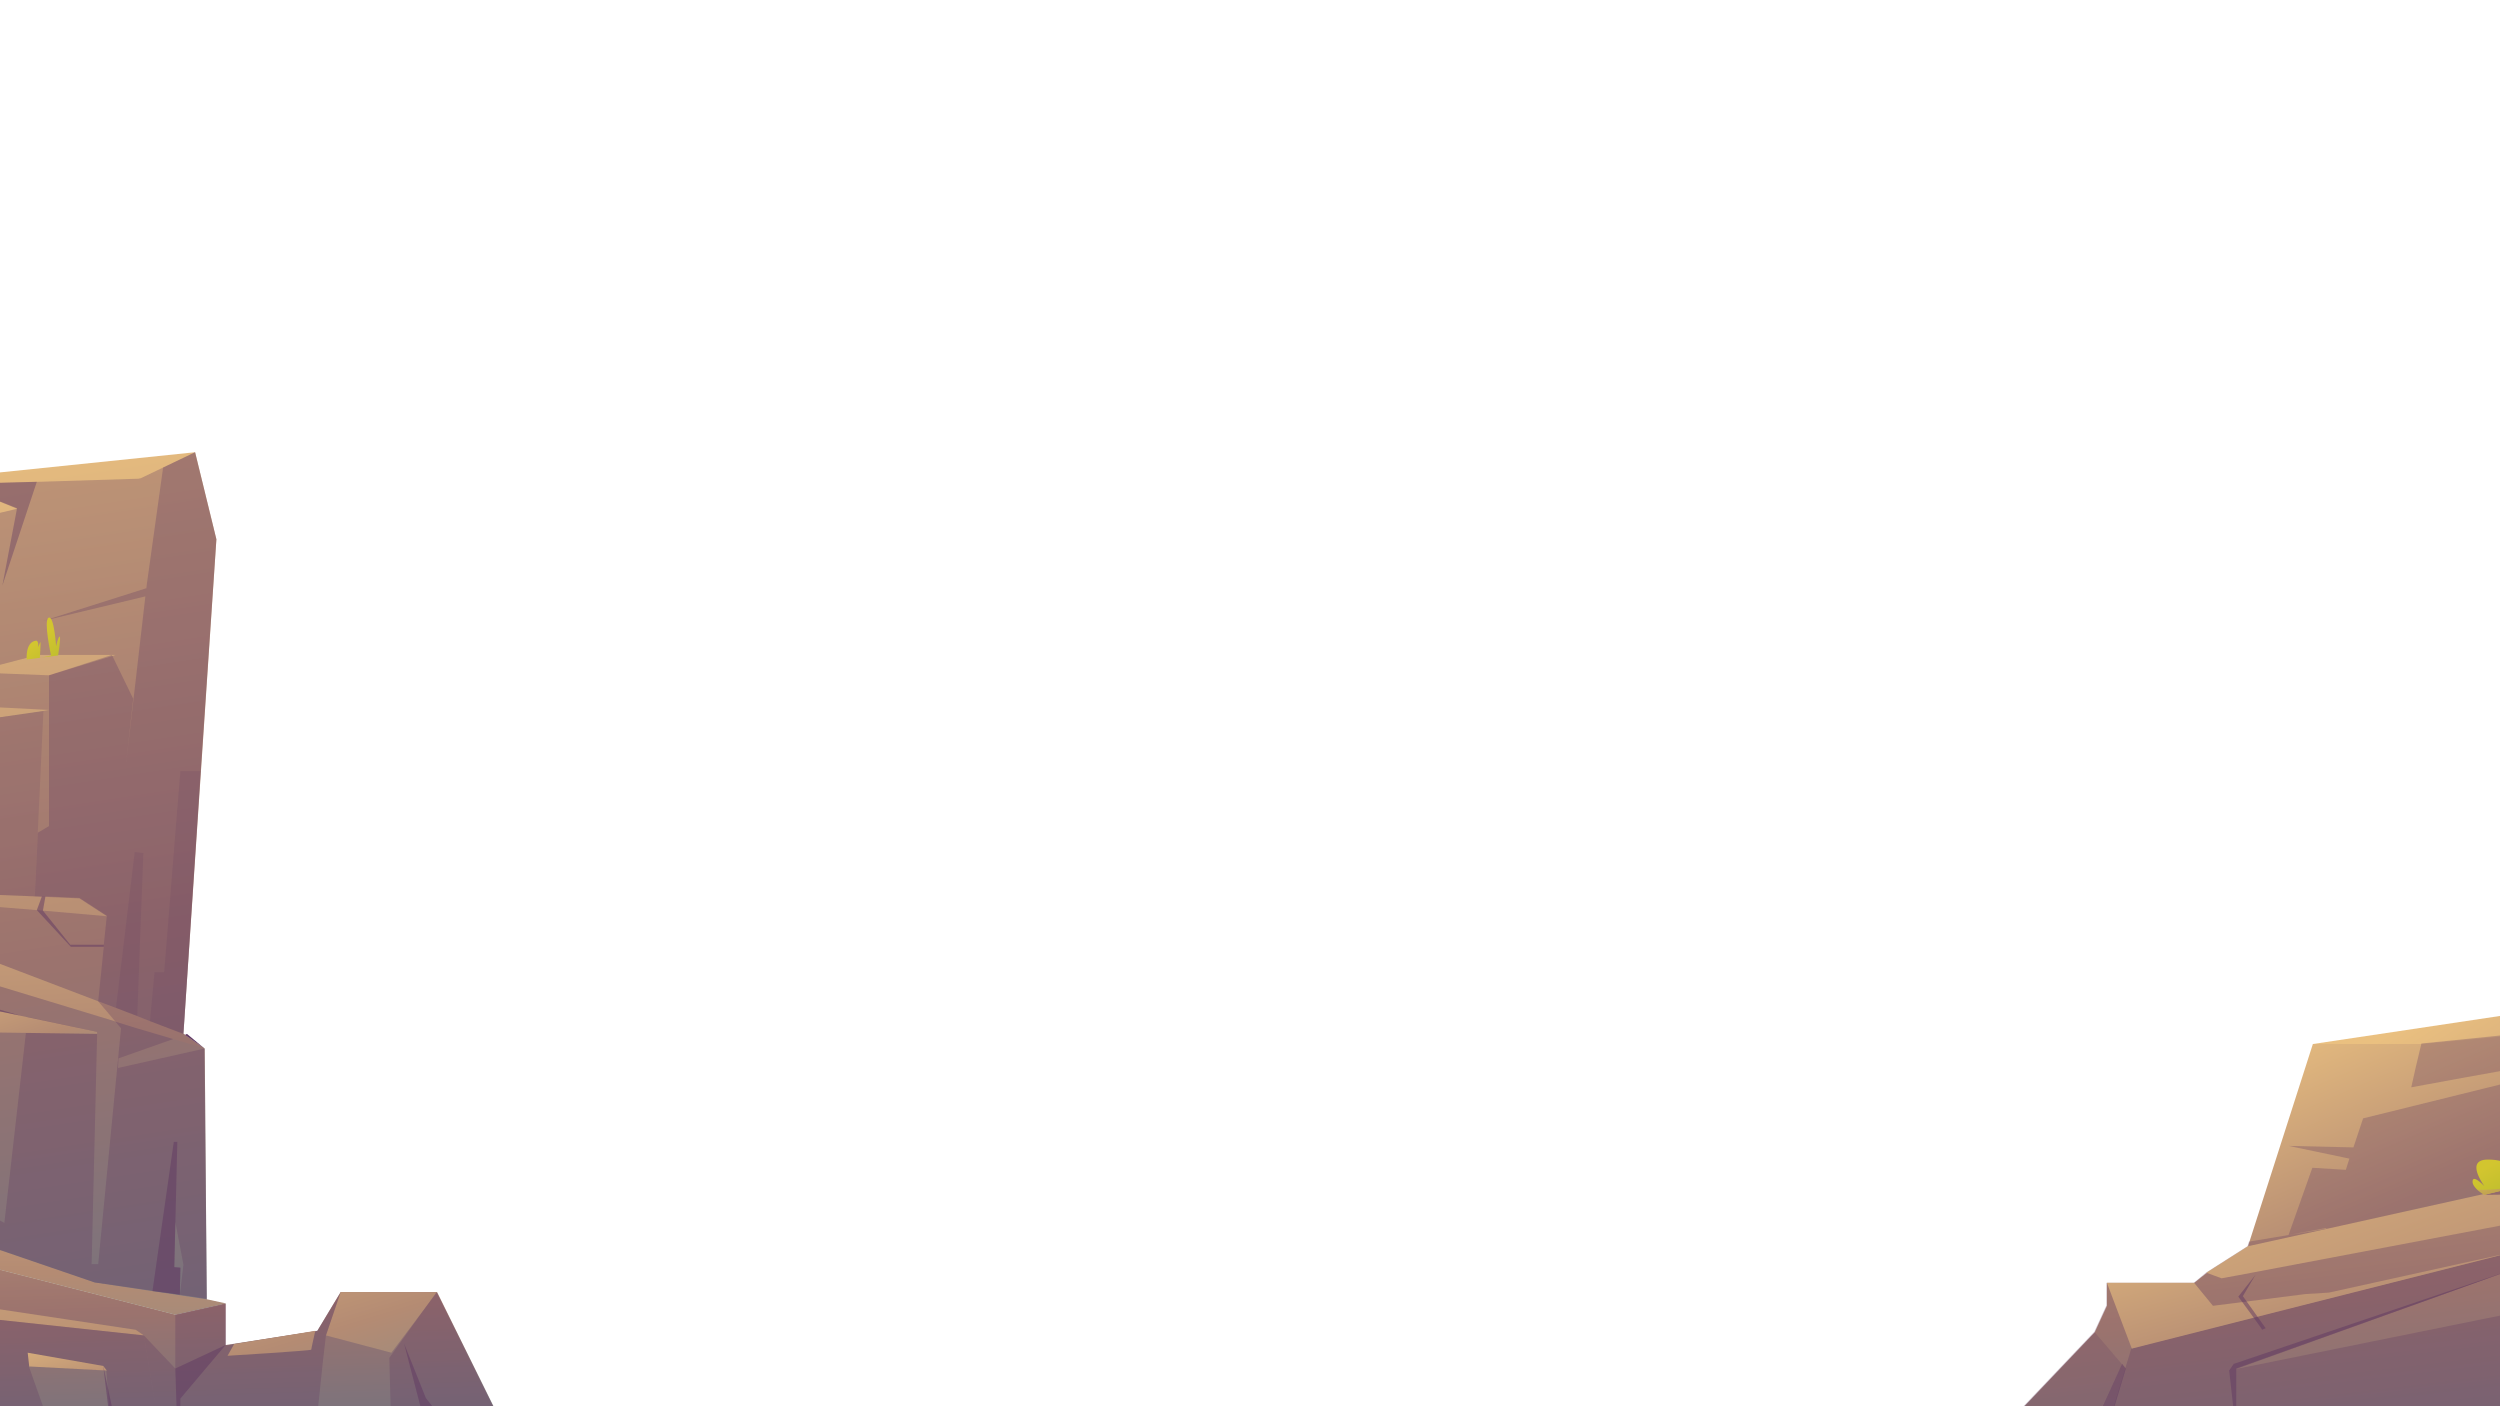 <svg xmlns="http://www.w3.org/2000/svg" xmlns:xlink="http://www.w3.org/1999/xlink" width="1920" height="1080" viewBox="0 0 1920 1080">
  <defs>
    <style>
      .cls-1, .cls-10, .cls-11, .cls-12, .cls-13, .cls-14, .cls-15, .cls-16, .cls-17, .cls-18, .cls-19, .cls-2, .cls-20, .cls-21, .cls-22, .cls-23, .cls-24, .cls-3, .cls-4, .cls-5, .cls-6, .cls-7, .cls-8, .cls-9 {
        fill-rule: evenodd;
      }

      .cls-1 {
        fill: url(#Unbenannter_Verlauf_50);
      }

      .cls-2 {
        fill: url(#Unbenannter_Verlauf_8);
      }

      .cls-3 {
        fill: url(#Unbenannter_Verlauf_50-2);
      }

      .cls-16, .cls-21, .cls-22, .cls-23, .cls-4, .cls-7, .cls-8 {
        fill: #613962;
      }

      .cls-4 {
        opacity: 0.3;
      }

      .cls-10, .cls-16, .cls-21, .cls-23, .cls-4, .cls-7, .cls-8 {
        isolation: isolate;
      }

      .cls-5 {
        fill: url(#Unbenannter_Verlauf_50-3);
      }

      .cls-6 {
        fill: url(#Unbenannter_Verlauf_50-4);
      }

      .cls-7 {
        opacity: 0.2;
      }

      .cls-8 {
        opacity: 0.5;
      }

      .cls-9 {
        fill: url(#Unbenannter_Verlauf_53);
      }

      .cls-10, .cls-21 {
        opacity: 0.4;
      }

      .cls-10 {
        fill: url(#Unbenannter_Verlauf_54);
      }

      .cls-11 {
        fill: url(#Unbenannter_Verlauf_50-5);
      }

      .cls-12 {
        fill: url(#Unbenannter_Verlauf_50-6);
      }

      .cls-13 {
        fill: url(#Unbenannter_Verlauf_50-7);
      }

      .cls-14 {
        fill: url(#Unbenannter_Verlauf_50-8);
      }

      .cls-15 {
        fill: url(#Unbenannter_Verlauf_50-9);
      }

      .cls-16 {
        opacity: 0.17;
      }

      .cls-17 {
        fill: url(#Unbenannter_Verlauf_50-10);
      }

      .cls-18 {
        fill: url(#Unbenannter_Verlauf_50-11);
      }

      .cls-19 {
        fill: url(#Unbenannter_Verlauf_50-12);
      }

      .cls-20 {
        fill: url(#Unbenannter_Verlauf_50-13);
      }

      .cls-23 {
        opacity: 0.15;
      }

      .cls-24 {
        fill: url(#Unbenannter_Verlauf_53-2);
      }
    </style>
    <linearGradient id="Unbenannter_Verlauf_50" data-name="Unbenannter Verlauf 50" x1="2143.343" y1="-6003.084" x2="2355.432" y2="-6339.285" gradientTransform="matrix(1, 0, 0, -1, -192.638, -5282.836)" gradientUnits="userSpaceOnUse">
      <stop offset="0" stop-color="#eac080"/>
      <stop offset="0.602" stop-color="#b48b73"/>
      <stop offset="0.994" stop-color="#848b89"/>
    </linearGradient>
    <linearGradient id="Unbenannter_Verlauf_8" data-name="Unbenannter Verlauf 8" x1="2081.189" y1="-6005.134" x2="2192.937" y2="-6263.257" gradientTransform="matrix(1, 0, 0, -1, -192.638, -5282.836)" gradientUnits="userSpaceOnUse">
      <stop offset="0" stop-color="#eac080"/>
      <stop offset="0.602" stop-color="#b48b73"/>
      <stop offset="1" stop-color="#848b89"/>
    </linearGradient>
    <linearGradient id="Unbenannter_Verlauf_50-2" x1="2109.666" y1="-6045.979" x2="2152.602" y2="-6406.338" xlink:href="#Unbenannter_Verlauf_50"/>
    <linearGradient id="Unbenannter_Verlauf_50-3" x1="2094.789" y1="-5986.639" x2="2275.098" y2="-6472.691" xlink:href="#Unbenannter_Verlauf_50"/>
    <linearGradient id="Unbenannter_Verlauf_50-4" x1="1940.04" y1="-6158.823" x2="2005.176" y2="-6394.257" xlink:href="#Unbenannter_Verlauf_50"/>
    <linearGradient id="Unbenannter_Verlauf_53" data-name="Unbenannter Verlauf 53" x1="2148.637" y1="-6254.119" x2="2103.451" y2="-6178.809" gradientTransform="matrix(1, 0, 0, -1, -192.638, -5282.836)" gradientUnits="userSpaceOnUse">
      <stop offset="0" stop-color="#8eab29"/>
      <stop offset="1" stop-color="#d2c52f"/>
    </linearGradient>
    <linearGradient id="Unbenannter_Verlauf_54" data-name="Unbenannter Verlauf 54" x1="2114.364" y1="-6205.678" x2="2106.354" y2="-6166.817" gradientTransform="matrix(1, 0, 0, -1, -192.638, -5282.836)" gradientUnits="userSpaceOnUse">
      <stop offset="0" stop-color="#b36566"/>
      <stop offset="1" stop-color="#f3d3db"/>
    </linearGradient>
    <linearGradient id="Unbenannter_Verlauf_50-5" x1="291.319" y1="-6153.916" x2="298.42" y2="-6379.96" xlink:href="#Unbenannter_Verlauf_50"/>
    <linearGradient id="Unbenannter_Verlauf_50-6" x1="128.515" y1="-5606.283" x2="236.167" y2="-6306.015" xlink:href="#Unbenannter_Verlauf_50"/>
    <linearGradient id="Unbenannter_Verlauf_50-7" x1="190.146" y1="-6065.089" x2="190.146" y2="-6389.47" xlink:href="#Unbenannter_Verlauf_50"/>
    <linearGradient id="Unbenannter_Verlauf_50-8" x1="437.701" y1="-6133.941" x2="518.137" y2="-6398.906" xlink:href="#Unbenannter_Verlauf_50"/>
    <linearGradient id="Unbenannter_Verlauf_50-9" x1="130.314" y1="-6066.7" x2="294.425" y2="-6563.755" xlink:href="#Unbenannter_Verlauf_50"/>
    <linearGradient id="Unbenannter_Verlauf_50-10" x1="230.364" y1="-6288.06" x2="264.614" y2="-6396.124" xlink:href="#Unbenannter_Verlauf_50"/>
    <linearGradient id="Unbenannter_Verlauf_50-11" x1="162.242" y1="-5861.269" x2="182.751" y2="-6225.7" xlink:href="#Unbenannter_Verlauf_50"/>
    <linearGradient id="Unbenannter_Verlauf_50-12" x1="354.137" y1="-6159.822" x2="434.374" y2="-6424.132" xlink:href="#Unbenannter_Verlauf_50"/>
    <linearGradient id="Unbenannter_Verlauf_50-13" x1="190.031" y1="-5984.594" x2="244.943" y2="-6143.428" xlink:href="#Unbenannter_Verlauf_50"/>
    <linearGradient id="Unbenannter_Verlauf_53-2" x1="-1197.218" y1="-5820.669" x2="-1235.088" y2="-5757.553" gradientTransform="matrix(0.991, -0.137, -0.137, -0.991, 465.094, -5383.425)" xlink:href="#Unbenannter_Verlauf_53"/>
  </defs>
  <g id="Bild">
    <g>
      <g>
        <polygon class="cls-1" points="1776.281 801.803 2105.066 752.516 2205.571 766.207 1904.445 830.358 1776.281 801.803"/>
        <polygon class="cls-2" points="2238.684 885.512 1712.004 1002.862 1719.405 979.783 1722.132 971.177 1726.418 957.486 1727.586 953.575 1776.281 801.803 1859.646 801.803 1950.802 793.197 2147.528 772.466 2205.571 766.207 2219.985 818.232 2222.323 827.62 2222.323 827.62 2228.166 848.743 2229.724 853.046 2230.114 855.001 2238.684 885.512"/>
        <polygon class="cls-3" points="2367.627 995.038 2365.289 1020.073 2357.888 1097.132 2357.498 1101.435 1534.366 1101.435 1608.772 1023.202 1618.121 1002.862 1618.121 985.259 1685.125 985.259 1694.474 977.827 1722.132 971.177 2034.167 895.682 2043.906 893.335 2089.094 882.383 2089.094 882.383 2096.106 880.818 2096.106 880.818 2191.937 857.739 2228.166 848.743 2262.057 840.528 2277.639 889.033 2310.752 889.033 2346.201 955.14 2352.045 966.092 2367.627 995.038"/>
        <path class="cls-4" d="M2352.045,966.092l-5.844-10.953-35.449-66.5H2277.64l-15.583-48.113-39.734-12.908h0l-2.727-9.388-14.414-52.025-58.044,5.867-37.787,3.912-99.726,10.17-149.979,15.256-4.286,17.993-3.506,15.647,40.514-7.432h0L2009.625,806.5v4.3l-194.778,48.113-7.4,22.3-49.863-1.173,46.747,9.779-2.727,8.606-25.711-1.565-18.309,51.634,29.217-5.477-.39.783h0l-28.827,4.694-30.386,5.085-1.168,3.52-31.944,20.341-9.349,7.823h-67v17.211l-9.349,20.341-74.4,78.233H2357.5l.39-4.3,7.012-77.059,2.337-24.644ZM1946.906,836.225l62.719-14.082,56.1-12.517,15.972,9-134.787,19.949Z"/>
        <path class="cls-5" d="M2262.057,840.528l-26.879,11.735-5.454,2.347-82.586,36.379v5.476l-10.908,3.911-417.214,79.016-12.856,2.347-11.686-4.3,31.943-20.341,60.382-13.3h0l371.636-82.536h0l1.948-.391h1.168c.39,0,.78,0,.78-.391l1.168-.392c.779,0,1.169-.391,1.948-.391l1.169-.391h.389l1.169-.391a1.426,1.426,0,0,0,1.168-.391c.779,0,1.169-.392,1.948-.392l1.169-.391,1.947-.391c.78-.391,1.948-.391,2.727-.782a1.427,1.427,0,0,0,1.169-.391h.39l1.558-.392,2.337-.391,3.116-.782c.39,0,1.169-.391,1.559-.391l2.337-.391h.779l1.559-.392h.779l1.558-.391h.779c.39,0,1.169-.391,1.558-.391l15.193-3.52,1.169-.392,5.064-1.173,1.169-.391,7.791-1.565-5.064-18.776h0Z"/>
        <path class="cls-4" d="M1932.493,939.1s-.39,5.476-1.558,14.864h0c-.39,2.347-.39,4.694-.78,7.432l-272.689,68.845-20.646,5.476s-1.948,6.65-4.675,15.256v.391c-4.285,13.691-10.129,33.249-12.855,43.028v.391c-1.169,3.912-1.948,6.65-1.559,6.65h321.774c22.984,0,38.566-.782,38.566-.782l.389-3.912.39-3.129,5.454-70.41,1.168-14.082,8.571.391,22.594-74.321,3.895-12.126Zm-3.117,35.987c-.779,10.17-1.947,21.9-3.116,34.031l-208.8,42.246Z"/>
        <polygon class="cls-6" points="1618.121 985.259 1637.209 1035.719 1930.545 961.398 1788.747 992.691 1770.437 993.865 1699.538 1002.862 1685.125 985.259 1618.121 985.259"/>
        <polygon class="cls-7" points="1629.808 1047.846 1606.824 1096.35 1604.486 1101.435 1534.366 1101.435 1608.772 1023.202 1629.808 1047.846"/>
        <polygon class="cls-8" points="1717.458 1101.435 1717.458 1050.975 1929.376 975.089 1715.51 1047.454 1712.004 1052.539 1717.458 1101.435"/>
      </g>
      <path class="cls-8" d="M1907.951,917.588s40.514.391,48.694-3.521-20.257-3.129-20.257-3.129,148.421-6.259,184.26-24.643c35.45-17.994-46.357-10.171-46.357-10.171Z"/>
      <g>
        <path class="cls-9" d="M1936.388,910.938l-28.437,6.65a39.766,39.766,0,0,1-5.454-3.912h0c-1.948-1.956-3.9-4.3-3.506-6.65.39-5.085,8.57,3.521,8.96,3.912-.39-.782-14.414-19.558,1.558-20.341,13.245-.391,19.867,4.3,23.373,9.388,0,.391.39.391.39.783.389.782.779,1.173.779,1.955A19,19,0,0,1,1936.388,910.938Z"/>
        <path class="cls-10" d="M1936.388,910.938l-28.437,6.65a39.766,39.766,0,0,1-5.454-3.912h0s36.618,1.565,31.554-10.953A19,19,0,0,1,1936.388,910.938Z"/>
      </g>
      <path class="cls-8" d="M2360.615,1073.662l-2.337,23.47-.39,4.3H1538.651l68.562-5.085h0l22.6-48.9,2.727,3.521v.391l-12.856,43.028v.391l97.389,3.13h0l.39-14.865,261.781,10.562s-2.337,2.738-.389,3.129h.389c2.338,0,43.631,1.565,48.305,1.565h.39l.39-13.3,1.947-59.457,12.856-79.015h0l-8.571,80.189-.779,70.409,40.9-1.173-1.559-31.293h0l5.454,29.337,100.895,3.912h0l-2.337-13.3h.779l79.859,3.129v7.432l34.281-.782L2286.6,982.521h1.948l3.895,55.937,3.9,56.327,55.317-2.738Z"/>
      <path class="cls-8" d="M1737.325,1021.246c.39,0-18.309-25.425-18.309-25.425L1732.261,979l-9.739,16.428,17.53,24.644Z"/>
    </g>
    <g>
      <polygon class="cls-11" points="392.128 1107.346 -140.395 1107.346 -185.194 939.537 -178.182 908.243 -104.945 948.142 134.632 1009.555 173.198 1000.949 173.198 1033.025 243.708 1022.072 261.627 992.344 335.643 992.344 335.643 992.344 387.064 1096.394 392.128 1107.346"/>
      <polygon class="cls-12" points="173.198 1000.949 134.632 1009.555 -104.945 948.142 -178.182 908.243 -150.913 908.243 -150.913 886.729 -199.607 697.014 -199.607 678.63 -176.234 678.63 -270.117 390.733 149.825 347.313 166.186 414.202 140.865 794.023 157.226 805.367 158.784 997.429 158.784 997.82 158.784 1000.949 173.198 1000.949"/>
      <path class="cls-4" d="M387.064,1096.394h0l-51.421-104.05H261.627l-17.919,29.728-70.121,11.344v-32.075l-38.566,8.605-239.577-61.413-5.064,8.606L-184.8,939.928l44.409,167.418H392.128Z"/>
      <polygon class="cls-13" points="173.198 1000.949 134.632 1009.555 -104.945 948.142 -178.182 908.243 -150.913 908.243 -90.921 928.975 -90.921 928.975 72.692 984.912 158.784 997.82 173.198 1000.949"/>
      <polygon class="cls-14" points="335.643 992.344 300.583 1038.892 250.33 1025.593 261.627 992.344 335.643 992.344"/>
      <polygon class="cls-15" points="-74.949 994.3 104.246 1021.29 110.479 1025.593 -82.351 1004.861 -74.949 994.3"/>
      <path class="cls-4" d="M121,1089.353l-10.518-63.76-192.83-20.732,19.478,44.593h0l23.373,52.807,2.338,5.085H42.7l-1.948-5.476-18.7-52.807,56.875,3.129h2.727l4.285,54.763h37.4Z"/>
      <polygon class="cls-16" points="-136.889 570.668 -111.568 700.535 -87.026 709.141 -87.026 689.582 -82.351 684.106 26.725 688.409 33.347 546.025 -136.889 570.668"/>
      <polygon class="cls-17" points="21.271 1038.892 79.315 1049.063 82.042 1052.583 22.44 1049.454 21.271 1038.892"/>
      <polygon class="cls-4" points="261.627 992.344 250.33 1025.593 247.993 1045.542 242.149 1101.088 241.76 1107.346 123.724 1107.346 120.997 1089.353 110.479 1025.593 134.632 1051.018 134.632 1009.555 173.198 1000.949 173.198 1033.025 243.708 1022.072 261.627 992.344"/>
      <path class="cls-4" d="M90.612,820.231,91,812.8l51.031-17.993-1.168-.783L166.186,414.2l-16.362-66.889-24.542,11.735-17.14,8.215-1.948.391-127.385,3.911H-33.656L13.09,390.733-39.5,403.25h0l-61.55-18.776,49.084,21.905-47.915,11.735-7.012,1.565-163.224-29.338,93.883,287.9h-23.373v18.385l48.694,189.715v21.514l59.992,20.732h0L72.692,984.912l86.092,12.908v-.391l-1.947-192.062ZM-91.7,564.018l-2.338.392-2.337.391-40.514,5.867h-17.14l39.734-8.605,5.065-1.174,15.192-3.129,15.972-3.521,10.518-2.347,28.827-6.258,15.583-3.521,60.77,3.13-4.285.782-73.236,10.561L-67.937,560.5l-10.129,1.565ZM32.958,699.361l-4.675-.391-115.309-9.388,4.675-5.476,109.076,4.3,5.064.391h2.727l26.49,1.174,21.036,13.69ZM86.327,503.779,37.632,518.643l-59.6-2.347L29.062,503h59.6Z"/>
      <path class="cls-4" d="M392.128,1107.346H300.972v-3.129c-1.168-23.47-1.947-61.413-1.947-61.413l36.228-50.46h0l51.422,104.05h0Z"/>
      <polygon class="cls-18" points="157.226 805.367 152.551 803.802 114.375 792.459 105.026 789.72 88.664 784.635 87.885 784.244 -38.331 745.91 -108.841 716.573 -114.295 714.226 -150.134 699.361 -199.607 678.63 -176.234 678.63 -111.568 700.535 -87.026 709.141 -83.909 710.314 -34.436 727.134 75.419 768.989 89.054 774.074 105.415 780.332 115.154 784.244 140.865 794.023 152.551 802.238 157.226 805.367"/>
      <polygon class="cls-4" points="157.226 805.367 158.784 997.429 138.138 994.3 140.865 971.221 134.632 938.363 133.853 973.177 138.527 973.568 138.138 994.3 72.692 984.912 -90.921 928.975 -151.692 908.243 -150.913 908.243 -150.913 894.161 -124.813 901.202 -150.134 699.361 -114.295 714.226 -108.841 716.573 -30.93 749.039 -13.01 948.142 -8.335 912.546 -2.492 912.546 -2.492 936.016 3.351 939.145 21.271 781.115 74.64 792.459 70.355 970.83 75.419 970.83 92.949 789.72 88.664 784.635 75.419 768.989 79.704 727.134 79.704 725.569 82.042 703.273 61.006 689.582 34.905 688.409 32.179 688.409 26.725 688.409 29.062 639.513 37.632 634.428 37.632 518.643 85.937 502.997 86.327 503.779 102.299 536.637 96.845 586.315 111.648 458.013 33.347 476.789 112.427 451.754 112.817 448.234 125.282 359.048 149.825 347.313 166.186 414.202 154.11 592.182 140.865 794.023 152.551 802.238 157.226 805.367"/>
      <polygon class="cls-8" points="28.283 698.97 54.383 727.134 79.704 727.134 79.704 725.569 53.994 725.569 32.958 699.361 34.905 688.409 32.179 688.409 28.283 698.97"/>
      <polygon class="cls-8" points="392.128 1107.346 86.327 1107.346 86.327 1107.346 79.704 1052.583 79.315 1049.063 89.833 1098.741 131.905 1103.826 135.8 1087.006 134.632 1051.018 173.198 1033.025 138.527 1074.097 138.527 1103.826 237.864 1104.999 242.149 1101.088 301.362 1104.217 328.241 1100.696 310.322 1031.851 327.073 1073.706 348.109 1100.305 387.064 1096.394 387.064 1096.394 392.128 1107.346"/>
      <polygon class="cls-8" points="86.327 1107.346 -140.395 1107.346 -98.323 1102.652 -110.009 956.748 -104.945 948.142 -78.066 1101.479 -39.11 1102.261 -62.484 1049.454 -34.046 1100.696 14.259 1102.652 9.195 1088.57 11.532 1087.788 21.271 1101.87 41.138 1101.87 85.548 1101.479 86.327 1107.346"/>
      <path class="cls-19" d="M179.82,1032.243l-5.064,9s64.277-3.911,64.277-4.694,3.116-14.473,3.116-14.473Z"/>
      <polygon class="cls-20" points="74.64 794.023 -10.283 792.85 -24.307 771.727 74.64 792.459 74.64 794.023"/>
      <polygon class="cls-21" points="13.09 390.341 1.793 449.798 28.283 370.001 -34.046 371.565 13.09 390.341"/>
      <polygon class="cls-22" points="157.226 805.367 142.033 794.806 143.592 794.023 157.226 805.367"/>
      <polygon class="cls-8" points="-24.307 771.727 -13.01 948.142 -28.982 767.033 15.428 779.941 -24.307 771.727"/>
      <polygon class="cls-8" points="117.102 991.561 133.463 876.95 136.19 876.95 133.853 973.177 138.527 973.568 138.138 994.3 117.102 991.561"/>
      <polygon class="cls-23" points="110.09 655.16 105.415 780.332 89.054 774.074 103.467 654.377 110.09 655.16"/>
      <polygon class="cls-23" points="154.11 592.182 140.865 794.023 115.154 784.244 118.66 746.692 126.062 746.692 138.527 592.182 154.11 592.182"/>
      <path class="cls-24" d="M20.492,506.517s-1.169-13.3,7.012-14.473c2.337-.391,1.948,5.085,1.948,5.085s1.168-3.911,1.558-3.911-.39,12.126-.39,12.126l8.571-1.956s-5.844-26.6-1.948-28.946c4.285-2.347,5.843,21.9,5.843,21.9s1.558-7.432,2.727-7.432-1.169,14.473-1.169,14.473Z"/>
    </g>
  </g>
</svg>
